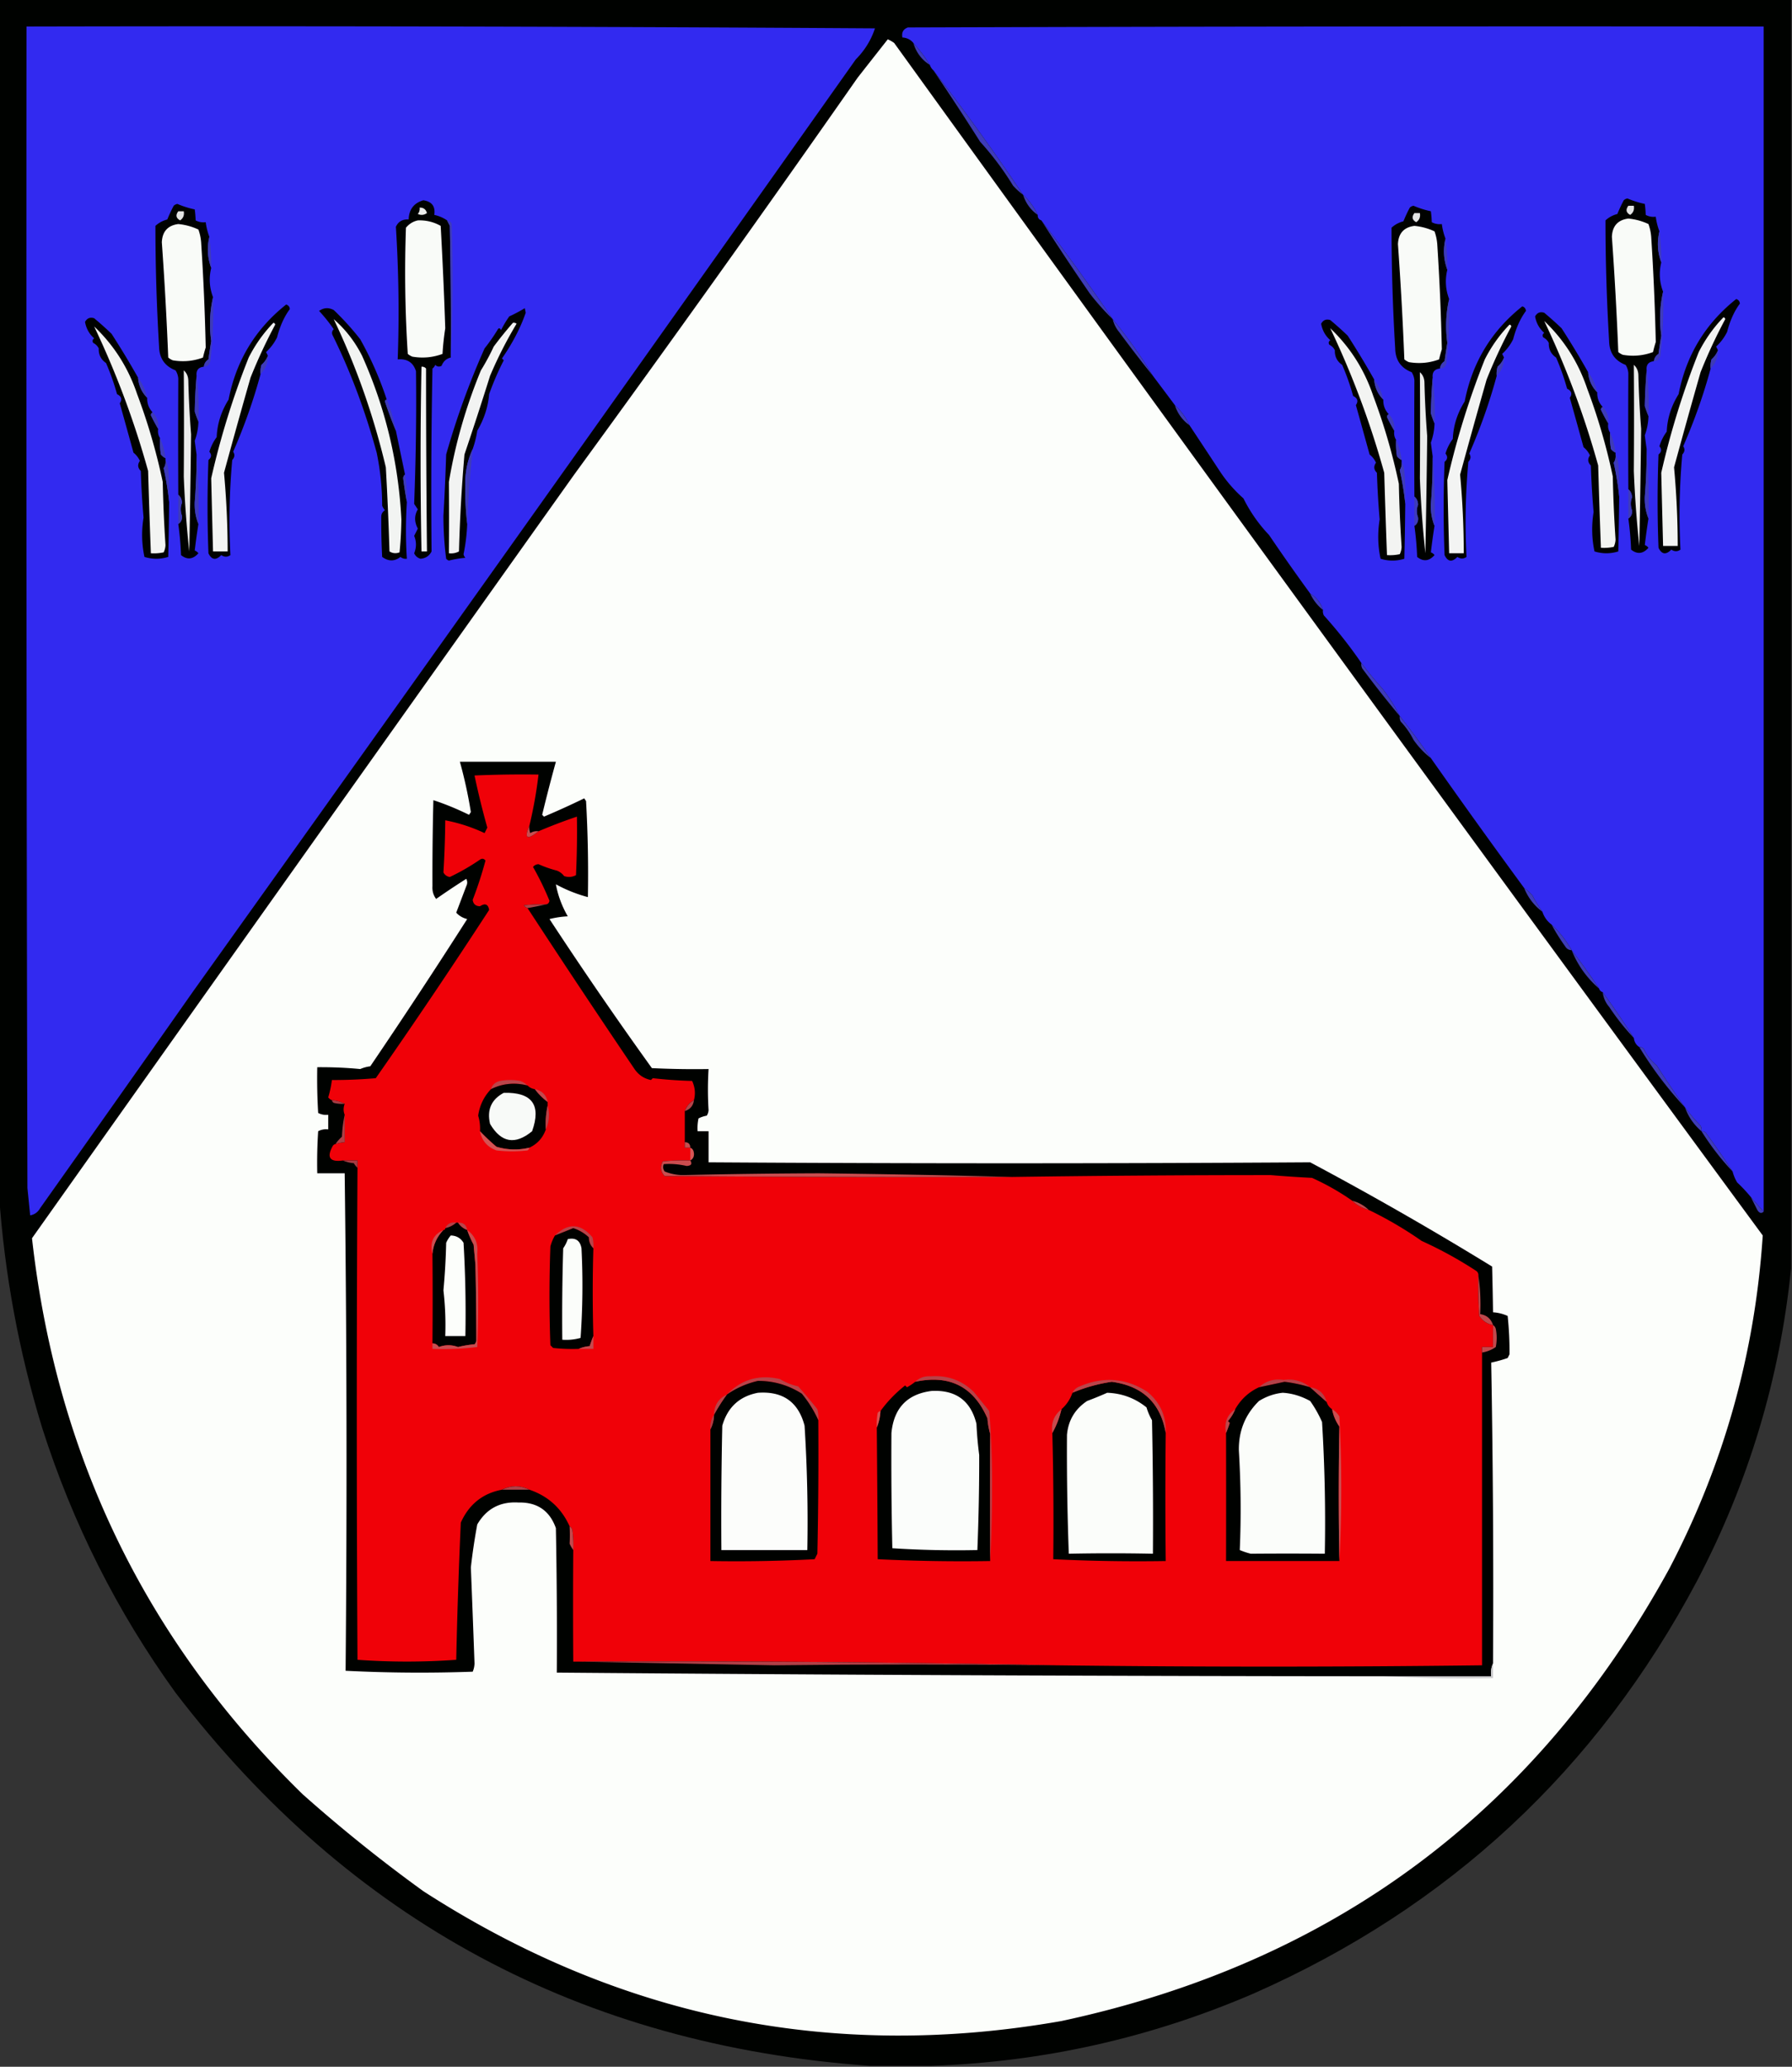 <svg xmlns="http://www.w3.org/2000/svg" width="980" height="1130" style="shape-rendering:geometricPrecision;text-rendering:geometricPrecision;image-rendering:optimizeQuality;fill-rule:evenodd;clip-rule:evenodd"><rect width="100%" height="100%" fill="#333333" stroke="none"/><path style="opacity:1" fill="#000200" d="M-.5-.5h980v694c-6.126 60.222-23.293 117.222-51.5 171-54.833 103.167-135.666 178.33-242.5 225.5-56.316 24.23-114.983 37.39-176 39.5h-34c-157.473-11.31-283.973-79.31-379.5-204-31.965-44.263-56.299-92.596-73-145-12.683-41.573-20.517-83.906-23.5-127V-.5z"/><path style="opacity:1" fill="#322af0" d="M14.5 14.5a54178.65 54178.65 0 0 1 464 1c-2.103 6.395-5.603 12.062-10.5 17a137097.293 137097.293 0 0 1-362 509c-27.55 39.223-55.55 78.89-84 119-1.257 2.246-3.09 3.579-5.5 4l-1.5-15c-.5-211.666-.667-423.333-.5-635zM964.5 662.5l-7-8a84.01 84.01 0 0 0-7.5-8 23.423 23.423 0 0 1-2.5-6 438.408 438.408 0 0 0-14.5-21c-.671-.752-1.504-1.086-2.5-1a4.934 4.934 0 0 0-.5-3 106.882 106.882 0 0 1-8.5-10 559.035 559.035 0 0 1-15.5-23c-3.061-2.467-5.395-5.467-7-9-.671-.752-1.504-1.086-2.5-1-1.75-1.159-2.75-2.826-3-5a500.81 500.81 0 0 0-17-25c-1-.333-1.667-1-2-2a363.731 363.731 0 0 0-15-21c-2.989-5.308-6.656-9.975-11-14-2.4-1.796-4.067-4.13-5-7a82.014 82.014 0 0 1-5.5-9 25.14 25.14 0 0 0-4.5-4 4183.233 4183.233 0 0 1-51-71 447.017 447.017 0 0 0-17-23 88.067 88.067 0 0 0-9.5-15 201.955 201.955 0 0 1-11.5-14 250.185 250.185 0 0 0-20.5-26 4.934 4.934 0 0 1-.5-3c-1.194-3.863-3.527-6.863-7-9a1123.82 1123.82 0 0 1-22.5-32c-5.626-5.892-10.293-12.558-14-20-5.052-4.48-9.385-9.48-13-15-5.521-8.39-11.021-16.724-16.5-25a34.253 34.253 0 0 0-8-11c-3.96-5.303-7.96-10.637-12-16a265.31 265.31 0 0 0-22-31 1219.02 1219.02 0 0 0-39-54c-1.406-.473-2.073-1.473-2-3a34.253 34.253 0 0 0-8-11 1258.856 1258.856 0 0 0-49-68c-.901-.79-1.568-1.79-2-3a79.072 79.072 0 0 0-9-12c-1.53-1.846-3.53-2.846-6-3-.535-2.738.465-4.572 3-5.5 156-.5 312-.667 468-.5v648z"/><path style="opacity:1" fill="#fcfefb" d="M485.5 21.5a18.489 18.489 0 0 1 3.5 2 89754.209 89754.209 0 0 0 475 652c-4.215 64.304-21.215 124.971-51 182-72.889 133.071-183.722 215.57-332.5 247.5-125.245 22.02-241.578-1.65-349-71a835.516 835.516 0 0 1-66-53c-85.34-83.357-134.674-184.69-148-304A300181.914 300181.914 0 0 1 314 259.5a13075.183 13075.183 0 0 0 155-217c5.509-7.03 11.009-14.03 16.5-21z"/><path style="opacity:1" fill="#3e3bb8" d="M499.5 23.5a79.072 79.072 0 0 1 9 12c-4.472-2.817-7.472-6.817-9-12zM510.5 38.5a1258.856 1258.856 0 0 1 49 68c-1.917-1.409-3.75-3.076-5.5-5a157.535 157.535 0 0 0-18-24 1584.525 1584.525 0 0 0-25.5-39zM559.5 106.5a34.253 34.253 0 0 1 8 11c-3.875-2.734-6.541-6.4-8-11z"/><path style="opacity:1" fill="#000200" d="M907.5 126.5c-1.383 5.744-1.05 11.41 1 17-1.32 5.437-.987 10.77 1 16-1.774 7.815-2.108 15.815-1 24a358.65 358.65 0 0 0-1.5 10c-1.481.971-2.315 2.304-2.5 4-2.984.287-4.317 1.954-4 5a293.227 293.227 0 0 0-1 19.5 61.16 61.16 0 0 0 2 5.5 32.613 32.613 0 0 1-2 10.5c.279 2.246.613 4.746 1 7.5a305.335 305.335 0 0 1-1 26c-.163 4.277.503 8.277 2 12a367.549 367.549 0 0 0-2 14.5 4.457 4.457 0 0 1 2 1.5c-2.97 3.362-6.137 3.695-9.5 1a165.187 165.187 0 0 0-1.5-17c1.526-.992 2.193-2.492 2-4.5-.869-2.438-.869-4.771 0-7-.025-1.876-.691-3.376-2-4.5a6400.429 6400.429 0 0 1 0-63.5 9.62 9.62 0 0 0-1.5-4.5c-5.885-2.303-8.885-6.637-9-13a1097.677 1097.677 0 0 1-2-66c1.826-1.679 3.992-2.846 6.5-3.5a75.95 75.95 0 0 1 3.5-7.5 3.943 3.943 0 0 1 2-1 50.389 50.389 0 0 0 9.5 3c.255 1.843.422 3.843.5 6 1.699.906 3.533 1.239 5.5 1a35.15 35.15 0 0 0 2 8zM244.5 120.5l1.5 3c.5 23.998.667 47.998.5 72-2.389.554-4.055 2.054-5 4.5-1.284.684-2.451.517-3.5-.5a4.457 4.457 0 0 1-1.5 2 3459.848 3459.848 0 0 0-.5 100c-1.191 2.415-3.191 3.748-6 4-1.622-.454-2.788-1.454-3.5-3 1.299-3.199 1.299-6.365 0-9.5l2-4c-1.965-3.698-1.965-7.198 0-10.5l-2-3c.953-24.903 1.286-49.069 1-72.5-1.47-4.794-4.803-6.961-10-6.5.867-23.935.534-48.101-1-72.5 1.342-2.892 3.675-4.225 7-4 .142-5.459 2.808-8.959 8-10.5 4.681.678 6.681 3.345 6 8a19.49 19.49 0 0 1 7 3zM114.5 129.5c-1.383 5.744-1.05 11.41 1 17-1.32 5.437-.987 10.77 1 16-1.774 7.815-2.108 15.815-1 24a358.65 358.65 0 0 0-1.5 10c-1.481.971-2.315 2.304-2.5 4-2.984.287-4.317 1.954-4 5a293.227 293.227 0 0 0-1 19.5 61.16 61.16 0 0 0 2 5.5 32.613 32.613 0 0 1-2 10.5c.279 2.246.613 4.746 1 7.5a305.335 305.335 0 0 1-1 26c-.163 4.277.503 8.277 2 12a367.549 367.549 0 0 0-2 14.5 4.457 4.457 0 0 1 2 1.5c-2.97 3.362-6.137 3.695-9.5 1a165.187 165.187 0 0 0-1.5-17c1.526-.992 2.193-2.492 2-4.5-.869-2.438-.869-4.771 0-7-.025-1.876-.691-3.376-2-4.5a6418.768 6418.768 0 0 1 0-63.5 9.622 9.622 0 0 0-1.5-4.5c-5.885-2.303-8.885-6.637-9-13a1097.43 1097.43 0 0 1-2-66c1.826-1.679 3.992-2.846 6.5-3.5a75.996 75.996 0 0 1 3.5-7.5 3.944 3.944 0 0 1 2-1 50.389 50.389 0 0 0 9.5 3c.255 1.843.422 3.843.5 6 1.699.906 3.533 1.239 5.5 1a35.15 35.15 0 0 0 2 8zM790.5 130.5c-1.383 5.744-1.05 11.41 1 17-1.32 5.437-.987 10.77 1 16-1.774 7.815-2.108 15.815-1 24a358.65 358.65 0 0 0-1.5 10c-1.481.971-2.315 2.304-2.5 4-2.984.287-4.317 1.954-4 5a293.227 293.227 0 0 0-1 19.5 61.16 61.16 0 0 0 2 5.5 32.613 32.613 0 0 1-2 10.5c.279 2.246.613 4.746 1 7.5a305.335 305.335 0 0 1-1 26c-.163 4.277.503 8.277 2 12a367.549 367.549 0 0 0-2 14.5 4.457 4.457 0 0 1 2 1.5c-2.97 3.362-6.137 3.695-9.5 1a165.187 165.187 0 0 0-1.5-17c1.526-.992 2.193-2.492 2-4.5-.869-2.438-.869-4.771 0-7-.025-1.876-.691-3.376-2-4.5a6400.429 6400.429 0 0 1 0-63.5 9.62 9.62 0 0 0-1.5-4.5c-5.885-2.303-8.885-6.637-9-13a1097.677 1097.677 0 0 1-2-66c1.826-1.679 3.992-2.846 6.5-3.5a75.95 75.95 0 0 1 3.5-7.5 3.943 3.943 0 0 1 2-1 50.389 50.389 0 0 0 9.5 3c.255 1.843.422 3.843.5 6 1.699.906 3.533 1.239 5.5 1a35.15 35.15 0 0 0 2 8z"/><path style="opacity:1" fill="#e3e4e4" d="M890.5 112.5h3c.384 2.165-.283 3.832-2 5-2.254-1.214-2.587-2.881-1-5z"/><path style="opacity:1" fill="#ebeceb" d="M229.5 113.5c2.09-.05 3.423.95 4 3-1.574 1.131-3.241 1.298-5 .5.837-1.011 1.17-2.178 1-3.5z"/><path style="opacity:1" fill="#e3e4e4" d="M97.5 115.5h3c.384 2.165-.283 3.832-2 5-2.254-1.214-2.588-2.881-1-5zM773.5 116.5h3c.384 2.165-.283 3.832-2 5-2.254-1.214-2.587-2.881-1-5z"/><path style="opacity:1" fill="#3e3bb8" d="M244.5 120.5c1.25.077 2.083.744 2.5 2 .83 24.503.663 48.837-.5 73 .167-24.002 0-48.002-.5-72l-1.5-3zM569.5 120.5a1219.02 1219.02 0 0 1 39 54 130.97 130.97 0 0 1-12.5-14 1334.791 1334.791 0 0 1-26.5-40z"/><path style="opacity:1" fill="#f9fbf8" d="M890.5 119.5a33.28 33.28 0 0 1 11 3 26.724 26.724 0 0 1 1.5 7 1337.332 1337.332 0 0 1 2.5 57.5 66.87 66.87 0 0 0-1.5 5.5c-5.313 1.974-10.813 2.474-16.5 1.5a9.454 9.454 0 0 1-2.5-1.5c-.826-20.88-1.993-41.88-3.5-63 .258-5.921 3.258-9.254 9-10zM228.5 120.5c4.473-.173 8.64.827 12.5 3a2472.862 2472.862 0 0 1 2.5 56c-.72 4.637-1.22 9.303-1.5 14-5.313 1.974-10.813 2.474-16.5 1.5a9.454 9.454 0 0 1-2.5-1.5 691.986 691.986 0 0 1-1-69c1.792-2.128 3.958-3.461 6.5-4zM97.5 122.5a33.28 33.28 0 0 1 11 3 26.724 26.724 0 0 1 1.5 7 1337.332 1337.332 0 0 1 2.5 57.5 66.87 66.87 0 0 0-1.5 5.5c-5.313 1.974-10.813 2.474-16.5 1.5a9.457 9.457 0 0 1-2.5-1.5c-.826-20.88-1.993-41.88-3.5-63 .258-5.921 3.258-9.254 9-10zM773.5 123.5a33.28 33.28 0 0 1 11 3 26.724 26.724 0 0 1 1.5 7 1337.332 1337.332 0 0 1 2.5 57.5 66.87 66.87 0 0 0-1.5 5.5c-5.313 1.974-10.813 2.474-16.5 1.5a9.454 9.454 0 0 1-2.5-1.5c-.826-20.88-1.993-41.88-3.5-63 .258-5.921 3.258-9.254 9-10z"/><path style="opacity:1" fill="#3e3bb8" d="M907.5 126.5a124.865 124.865 0 0 1 1 17c-2.05-5.59-2.383-11.256-1-17zM114.5 129.5a124.865 124.865 0 0 1 1 17c-2.05-5.59-2.383-11.256-1-17zM790.5 130.5a124.865 124.865 0 0 1 1 17c-2.05-5.59-2.383-11.256-1-17zM909.5 159.5a237.543 237.543 0 0 1-1.5 35c-.422 1.926-1.589 2.926-3.5 3 .185-1.696 1.019-3.029 2.5-4 .453-3.34.953-6.674 1.5-10-1.108-8.185-.774-16.185 1-24zM116.5 162.5a237.543 237.543 0 0 1-1.5 35c-.422 1.926-1.589 2.926-3.5 3 .185-1.696 1.019-3.029 2.5-4 .453-3.34.953-6.674 1.5-10-1.108-8.185-.774-16.185 1-24zM792.5 163.5a237.543 237.543 0 0 1-1.5 35c-.422 1.926-1.589 2.926-3.5 3 .185-1.696 1.019-3.029 2.5-4 .453-3.34.953-6.674 1.5-10-1.108-8.185-.774-16.185 1-24z"/><path style="opacity:1" fill="#000200" d="M939.5 191.5c-.708 1.878-1.874 3.545-3.5 5a12.93 12.93 0 0 0-.5 5c-3.853 14.281-8.853 28.448-15 42.5 1.035 1.507.868 3.007-.5 4.5a364.657 364.657 0 0 0-1 52c-1.604 1.149-3.27 1.149-5 0-2.916 2.997-5.249 2.663-7-1-.667-17-.667-34 0-51 1.682-1.365 1.849-2.865.5-4.5.892-2.95 2.225-5.617 4-8 .305-7.256 2.472-14.089 6.5-20.5 4.126-21.262 14.626-38.596 31.5-52 1.22.387 1.887 1.22 2 2.5-3.056 4.114-5.39 9.281-7 15.5a27.361 27.361 0 0 1-6 8c.363.683.696 1.35 1 2zM146.5 194.5c-.708 1.878-1.874 3.545-3.5 5a12.93 12.93 0 0 0-.5 5c-3.853 14.281-8.853 28.448-15 42.5 1.035 1.507.868 3.007-.5 4.5a364.657 364.657 0 0 0-1 52c-1.604 1.149-3.27 1.149-5 0-2.916 2.997-5.249 2.663-7-1-.667-17-.667-34 0-51 1.682-1.365 1.849-2.865.5-4.5.892-2.95 2.225-5.617 4-8 .305-7.256 2.472-14.089 6.5-20.5 4.126-21.262 14.626-38.596 31.5-52 1.22.387 1.887 1.22 2 2.5-3.056 4.114-5.39 9.281-7 15.5a27.361 27.361 0 0 1-6 8c.363.683.696 1.35 1 2zM822.5 195.5c-.708 1.878-1.874 3.545-3.5 5a12.93 12.93 0 0 0-.5 5c-3.853 14.281-8.853 28.448-15 42.5 1.035 1.507.868 3.007-.5 4.5a364.657 364.657 0 0 0-1 52c-1.604 1.149-3.27 1.149-5 0-2.916 2.997-5.249 2.663-7-1-.667-17-.667-34 0-51 1.682-1.365 1.849-2.865.5-4.5.892-2.95 2.225-5.617 4-8 .305-7.256 2.472-14.089 6.5-20.5 4.126-21.262 14.626-38.596 31.5-52 1.22.387 1.887 1.22 2 2.5-3.056 4.114-5.39 9.281-7 15.5a27.361 27.361 0 0 1-6 8c.363.683.696 1.35 1 2zM211.5 218.5c-.543.06-.876.393-1 1a226.427 226.427 0 0 0 6 16c1.67 8.003 3.336 16.003 5 24-.624.417-.957 1.084-1 2a208.432 208.432 0 0 0 2 13c-.657 10.587-.657 20.92 0 31-1.322.17-2.489-.163-3.5-1-3.222 2.505-6.556 2.505-10 0a394.816 394.816 0 0 1-.5-22c.029-1.529.696-2.696 2-3.5a9.454 9.454 0 0 1-1.5-2.5 144.398 144.398 0 0 0-3-29c-6.3-23.016-14.3-44.35-24-64-.684-1.284-.517-2.451.5-3.5a86.186 86.186 0 0 0-8-10c2.514-1.804 5.181-1.97 8-.5a147.894 147.894 0 0 1 14.5 16 186.206 186.206 0 0 1 14.5 33zM258.5 245.5c-2.302 4.954-3.635 10.287-4 16-.267 8.603.066 16.936 1 25a101.344 101.344 0 0 1-2 16.5 3.943 3.943 0 0 0 1 2 55.582 55.582 0 0 0-9 1.5 3.647 3.647 0 0 1-1.5-1c-.994-7.585-1.494-15.419-1.5-23.5a1329.594 1329.594 0 0 0 1.5-33.5 430.258 430.258 0 0 1 21-58 100.231 100.231 0 0 0 7-10c.667-1.333 1.333-1.333 2 0a61.876 61.876 0 0 1 4.5-7.5 82.639 82.639 0 0 0 8.5-4.5l.5 2.5c-2.914 8.377-7.247 16.71-13 25l1 1a149.532 149.532 0 0 0-8 18.5c-.593 6.992-2.76 13.659-6.5 20a54.934 54.934 0 0 1-2.5 10zM868.5 203.5c.353 4.326 2.02 7.993 5 11-.106 3.115.894 5.781 3 8-.597.235-.93.735-1 1.5a94.264 94.264 0 0 0 4 7.5c-.284 1.915.049 3.581 1 5a40.914 40.914 0 0 0 .5 9c.708.881 1.542 1.547 2.5 2v1c.214 1.644-.12 3.144-1 4.5a159.368 159.368 0 0 1 3 18.5 2030.609 2030.609 0 0 1-.5 30c-4.333 1.333-8.667 1.333-13 0-1.504-6.983-1.67-14.15-.5-21.5a477.884 477.884 0 0 1-1.5-25.5c-1.718-1.702-1.885-3.535-.5-5.5a12.14 12.14 0 0 0-3.5-4.5c-2.46-8.946-4.96-17.946-7.5-27 1.449-2.108.949-3.775-1.5-5a127.982 127.982 0 0 0-6-17c-2.788-1.912-4.121-4.579-4-8a6.547 6.547 0 0 0-3-3c-.617-.949-.451-1.782.5-2.5-2.695-2.386-4.361-5.386-5-9 1.138-2.045 2.805-2.712 5-2a183.72 183.72 0 0 1 9.5 8.5 460.147 460.147 0 0 1 14.5 24zM75.5 206.5c.353 4.326 2.02 7.993 5 11-.106 3.115.894 5.781 3 8-.597.235-.93.735-1 1.5a94.101 94.101 0 0 0 4 7.5c-.284 1.915.049 3.581 1 5a40.939 40.939 0 0 0 .5 9c.708.881 1.542 1.547 2.5 2v1c.213 1.644-.12 3.144-1 4.5a159.24 159.24 0 0 1 3 18.5c-.094 10.084-.26 20.084-.5 30-4.333 1.333-8.667 1.333-13 0-1.504-6.983-1.67-14.15-.5-21.5a478.933 478.933 0 0 1-1.5-25.5c-1.718-1.702-1.885-3.535-.5-5.5a12.139 12.139 0 0 0-3.5-4.5c-2.46-8.946-4.96-17.946-7.5-27 1.45-2.108.95-3.775-1.5-5a128.096 128.096 0 0 0-6-17c-2.788-1.912-4.121-4.579-4-8a6.544 6.544 0 0 0-3-3c-.617-.949-.45-1.782.5-2.5-2.695-2.386-4.361-5.386-5-9 1.138-2.045 2.805-2.712 5-2a183.762 183.762 0 0 1 9.5 8.5 460.424 460.424 0 0 1 14.5 24z"/><path style="opacity:1" fill="#3e3bb8" d="M608.5 174.5a265.31 265.31 0 0 1 22 31 692.405 692.405 0 0 1-18.5-24 17.341 17.341 0 0 1-3.5-7z"/><path style="opacity:1" fill="#000200" d="M751.5 207.5c.353 4.326 2.02 7.993 5 11-.106 3.115.894 5.781 3 8-.597.235-.93.735-1 1.5a94.264 94.264 0 0 0 4 7.5c-.284 1.915.049 3.581 1 5a40.914 40.914 0 0 0 .5 9c.708.881 1.542 1.547 2.5 2v1c.214 1.644-.12 3.144-1 4.5a159.368 159.368 0 0 1 3 18.5 2030.609 2030.609 0 0 1-.5 30c-4.333 1.333-8.667 1.333-13 0-1.504-6.983-1.67-14.15-.5-21.5a477.884 477.884 0 0 1-1.5-25.5c-1.718-1.702-1.885-3.535-.5-5.5a12.14 12.14 0 0 0-3.5-4.5c-2.46-8.946-4.96-17.946-7.5-27 1.449-2.108.949-3.775-1.5-5a127.982 127.982 0 0 0-6-17c-2.788-1.912-4.121-4.579-4-8a6.547 6.547 0 0 0-3-3c-.617-.949-.451-1.782.5-2.5-2.695-2.386-4.361-5.386-5-9 1.138-2.045 2.805-2.712 5-2a183.72 183.72 0 0 1 9.5 8.5 460.147 460.147 0 0 1 14.5 24z"/><path style="opacity:1" fill="#f2f4f2" d="M182.5 174.5c6.45 5.623 11.617 12.29 15.5 20 12.765 28.494 19.932 58.327 21.5 89.5-.085 6.292-.418 12.292-1 18-1.941.743-3.774.576-5.5-.5a1787.45 1787.45 0 0 0-2-46c-6.64-28.091-16.14-55.091-28.5-81z"/><path style="opacity:1" fill="#f3f4f3" d="M942.5 173.5c.543.06.876.393 1 1a286.916 286.916 0 0 0-13.5 29 4553.374 4553.374 0 0 0-14.5 52 473.32 473.32 0 0 1 2 43h-8c-.344-13.404-.678-26.737-1-40a444.592 444.592 0 0 1 20.5-66c3.587-7.07 8.087-13.403 13.5-19z"/><path style="opacity:1" fill="#f3f4f2" d="M844.5 175.5c10.818 10.272 18.652 22.605 23.5 37a329.782 329.782 0 0 1 14 48 768.97 768.97 0 0 0 1.5 34.5 9.839 9.839 0 0 1-1 4c-2.31.497-4.643.663-7 .5a5438.028 5438.028 0 0 1-1.5-45 486.317 486.317 0 0 0-29.5-79z"/><path style="opacity:1" fill="#f3f4f3" d="M149.5 176.5c.543.06.876.393 1 1a286.916 286.916 0 0 0-13.5 29 4553.374 4553.374 0 0 0-14.5 52 473.32 473.32 0 0 1 2 43h-8c-.344-13.404-.678-26.737-1-40a444.592 444.592 0 0 1 20.5-66c3.587-7.07 8.087-13.403 13.5-19zM825.5 177.5c.543.06.876.393 1 1a286.916 286.916 0 0 0-13.5 29 4553.374 4553.374 0 0 0-14.5 52 473.32 473.32 0 0 1 2 43h-8c-.344-13.404-.678-26.737-1-40a444.592 444.592 0 0 1 20.5-66c3.587-7.07 8.087-13.403 13.5-19z"/><path style="opacity:1" fill="#f3f4f2" d="M51.5 178.5c10.818 10.272 18.652 22.605 23.5 37a329.782 329.782 0 0 1 14 48 770.161 770.161 0 0 0 1.5 34.5 9.84 9.84 0 0 1-1 4c-2.31.497-4.643.663-7 .5a5411.912 5411.912 0 0 1-1.5-45 486.326 486.326 0 0 0-29.5-79z"/><path style="opacity:1" fill="#f2f3f2" d="M280.5 176.5a2.428 2.428 0 0 1 2 .5 229.03 229.03 0 0 0-14.5 28.5 2087.56 2087.56 0 0 1-14 43 896.69 896.69 0 0 0-3 53c-1.699.906-3.533 1.239-5.5 1 .107-13.15.107-26.15 0-39 3.443-20.734 9.276-41.067 17.5-61a121.345 121.345 0 0 0 7-13 213.28 213.28 0 0 1 10.5-13z"/><path style="opacity:1" fill="#f3f4f2" d="M727.5 179.5c10.818 10.272 18.652 22.605 23.5 37a329.782 329.782 0 0 1 14 48 768.97 768.97 0 0 0 1.5 34.5 9.839 9.839 0 0 1-1 4c-2.31.497-4.643.663-7 .5a5438.028 5438.028 0 0 1-1.5-45 486.317 486.317 0 0 0-29.5-79z"/><path style="opacity:1" fill="#3e3bb8" d="M939.5 191.5c.014 3.975-1.319 7.308-4 10a12.93 12.93 0 0 1 .5-5c1.626-1.455 2.792-3.122 3.5-5zM146.5 194.5c.014 3.975-1.319 7.308-4 10a12.93 12.93 0 0 1 .5-5c1.626-1.455 2.792-3.122 3.5-5zM822.5 195.5c.014 3.975-1.319 7.308-4 10a12.93 12.93 0 0 1 .5-5c1.626-1.455 2.792-3.122 3.5-5z"/><path style="opacity:1" fill="#ebeceb" d="M893.5 199.5c1.664 1.449 2.498 3.449 2.5 6 .244 9.686.744 19.353 1.5 29a7773.18 7773.18 0 0 1-1 64 605.86 605.86 0 0 1-3-41c.15-19.554.15-38.887 0-58z"/><path style="opacity:1" fill="#f3f4f3" d="M230.5 200.5c.996-.086 1.829.248 2.5 1-.008 33.472.158 66.805.5 100h-3a2591.962 2591.962 0 0 1 0-101z"/><path style="opacity:1" fill="#3e3bb8" d="M900.5 202.5c.993 8.15 1.326 16.483 1 25a61.16 61.16 0 0 1-2-5.5c.114-6.452.447-12.952 1-19.5z"/><path style="opacity:1" fill="#ebeceb" d="M100.5 202.5c1.664 1.449 2.498 3.449 2.5 6 .244 9.686.744 19.353 1.5 29a7773.18 7773.18 0 0 1-1 64 605.86 605.86 0 0 1-3-41c.15-19.554.15-38.887 0-58z"/><path style="opacity:1" fill="#3e3bb8" d="M868.5 203.5c2.457 3.251 4.124 6.918 5 11-2.98-3.007-4.647-6.674-5-11z"/><path style="opacity:1" fill="#ebeceb" d="M776.5 203.5c1.664 1.449 2.498 3.449 2.5 6 .244 9.686.744 19.353 1.5 29a7773.18 7773.18 0 0 1-1 64 605.86 605.86 0 0 1-3-41c.15-19.554.15-38.887 0-58z"/><path style="opacity:1" fill="#3e3bb8" d="M107.5 205.5c.993 8.15 1.326 16.483 1 25a61.16 61.16 0 0 1-2-5.5c.114-6.452.447-12.952 1-19.5zM75.5 206.5c2.457 3.251 4.124 6.918 5 11-2.98-3.007-4.647-6.674-5-11zM783.5 206.5c.993 8.15 1.326 16.483 1 25a61.16 61.16 0 0 1-2-5.5c.114-6.452.447-12.952 1-19.5zM751.5 207.5c2.457 3.251 4.124 6.918 5 11-2.98-3.007-4.647-6.674-5-11zM211.5 218.5c2.239 5.394 3.906 11.061 5 17a226.427 226.427 0 0 1-6-16c.124-.607.457-.94 1-1zM642.5 221.5a34.253 34.253 0 0 1 8 11c-3.887-2.772-6.554-6.439-8-11zM876.5 222.5c2.362 2.419 3.362 5.419 3 9a94.264 94.264 0 0 1-4-7.5c.07-.765.403-1.265 1-1.5zM83.5 225.5c2.362 2.419 3.362 5.419 3 9a94.101 94.101 0 0 1-4-7.5c.07-.765.403-1.265 1-1.5zM759.5 226.5c2.362 2.419 3.362 5.419 3 9a94.264 94.264 0 0 1-4-7.5c.07-.765.403-1.265 1-1.5zM880.5 236.5c1.524 3.416 2.524 7.083 3 11-.958-.453-1.792-1.119-2.5-2a40.914 40.914 0 0 1-.5-9zM87.5 239.5c1.524 3.416 2.524 7.083 3 11-.958-.453-1.792-1.119-2.5-2a40.939 40.939 0 0 1-.5-9zM763.5 240.5c1.524 3.416 2.524 7.083 3 11-.958-.453-1.792-1.119-2.5-2a40.914 40.914 0 0 1-.5-9zM258.5 245.5a639.726 639.726 0 0 0-3 41c-.934-8.064-1.267-16.397-1-25 .365-5.713 1.698-11.046 4-16zM900.5 245.5a361.608 361.608 0 0 1 1 38c-1.497-3.723-2.163-7.723-2-12a305.335 305.335 0 0 0 1-26zM107.5 248.5a361.608 361.608 0 0 1 1 38c-1.497-3.723-2.163-7.723-2-12a305.335 305.335 0 0 0 1-26zM883.5 248.5c.802 1.452 1.302 3.118 1.5 5 .499 5.991.666 11.991.5 18a159.368 159.368 0 0 0-3-18.5c.88-1.356 1.214-2.856 1-4.5zM783.5 249.5a361.608 361.608 0 0 1 1 38c-1.497-3.723-2.163-7.723-2-12a305.335 305.335 0 0 0 1-26zM90.5 251.5c.802 1.452 1.302 3.118 1.5 5 .5 5.991.666 11.991.5 18a159.24 159.24 0 0 0-3-18.5c.88-1.356 1.213-2.856 1-4.5zM766.5 252.5c.802 1.452 1.302 3.118 1.5 5 .499 5.991.666 11.991.5 18a159.368 159.368 0 0 0-3-18.5c.88-1.356 1.214-2.856 1-4.5zM221.5 259.5a75.818 75.818 0 0 1 1 15 208.432 208.432 0 0 1-2-13c.043-.916.376-1.583 1-2zM890.5 267.5c1.309 1.124 1.975 2.624 2 4.5-.869 2.229-.869 4.562 0 7 .193 2.008-.474 3.508-2 4.5v-16zM97.5 270.5c1.309 1.124 1.975 2.624 2 4.5-.869 2.229-.869 4.562 0 7 .193 2.008-.474 3.508-2 4.5v-16zM773.5 271.5c1.309 1.124 1.975 2.624 2 4.5-.869 2.229-.869 4.562 0 7 .193 2.008-.474 3.508-2 4.5v-16zM716.5 324.5c3.473 2.137 5.806 5.137 7 9a24.187 24.187 0 0 1-7-9zM744.5 362.5a201.955 201.955 0 0 0 11.5 14 88.067 88.067 0 0 1 9.5 15 554.882 554.882 0 0 1-20.5-26 4.934 4.934 0 0 1-.5-3zM765.5 391.5a447.017 447.017 0 0 1 17 23 45.169 45.169 0 0 1-9.5-10 42.042 42.042 0 0 0-7-10 4.934 4.934 0 0 1-.5-3z"/><path style="opacity:1" fill="#000200" d="M816.5 909.5c-.968 2.107-1.302 4.441-1 7h-59c-150.16-.086-300.827-.753-452-2 .167-26.335 0-52.669-.5-79-3.41-9.563-10.243-14.23-20.5-14-9.994-.587-17.494 3.413-22.5 12a332.97 332.97 0 0 0-3.5 23.5c.702 17.482 1.369 34.982 2 52.5-.051 1.6-.384 3.1-1 4.5-23.239.827-46.406.66-69.5-.5.814-90.999.647-181.666-.5-272h-15c-.166-7.674 0-15.341.5-23 1.699-.906 3.533-1.239 5.5-1v-8c-1.967.239-3.801-.094-5.5-1-.5-8.327-.666-16.66-.5-25 8.083-.06 15.916.273 23.5 1a20.431 20.431 0 0 1 5.5-1.5 3422.02 3422.02 0 0 0 53-80.5c-2.4-.585-4.4-1.752-6-3.5l5.5-14.5c.667-1.333.667-2.667 0-4a434.457 434.457 0 0 0-16.5 11c-1.513-2.035-2.179-4.369-2-7-.06-15.522.106-31.189.5-47 6.374 2.075 12.874 4.742 19.5 8l1-1.5a251.02 251.02 0 0 0-6-27.5c17.709-.028 35.209-.028 52.5 0a914.858 914.858 0 0 0-7.5 29l1 1a461.56 461.56 0 0 0 22-10l1 1.5a710.454 710.454 0 0 1 1 52.5 79.155 79.155 0 0 1-17.5-7c1.126 6.11 3.293 11.944 6.5 17.5a52.141 52.141 0 0 0-10 1.5 2275.865 2275.865 0 0 0 56 81.5c10.328.5 20.661.666 31 .5a182.01 182.01 0 0 0 0 22.5 6.293 6.293 0 0 1-1 3 15.256 15.256 0 0 0-4.5 1.5 24.935 24.935 0 0 0-.5 7h6v17c109.807.704 219.473.704 329 0 33.833 18.036 67 37.036 99.5 57 .221 8.481.388 16.814.5 25 2.83.194 5.496.861 8 2 .742 7.161 1.076 14.161 1 21l-1 2a73.735 73.735 0 0 1-9 2.5 6961.7 6961.7 0 0 1 1 164.5z"/><path style="opacity:1" fill="#f00108" d="M289.5 451.5c-2.979 6.993-1.312 7.993 5 3a288.016 288.016 0 0 1 21-8c.167 10.672 0 21.339-.5 32-2.064 1.091-4.231 1.258-6.5.5a8.905 8.905 0 0 0-4-3 62.438 62.438 0 0 1-10-3.5c-1.237.056-2.237.556-3 1.5a157.887 157.887 0 0 1 9 18.5c-.247 1.213-.914 1.88-2 2a72.367 72.367 0 0 0-12 .5c.544.717 1.211 1.217 2 1.5a6241.76 6241.76 0 0 0 58.5 88c2.234 3.249 5.234 5.249 9 6l1-1a242.191 242.191 0 0 0 21.5 1.5c1.598 3.453 1.931 6.953 1 10.5-2.383 1.385-4.05 3.385-5 6v20h3v7a112.97 112.97 0 0 0-15 .5c-1.577 2.957-1.244 5.624 1 8 63.332.5 126.666.667 190 .5a9834.64 9834.64 0 0 1 141.5-1 722.717 722.717 0 0 0 22.5 1.5c7.835 3.531 15.168 7.698 22 12.5 2.508 2.424 5.508 4.09 9 5a209.97 209.97 0 0 1 29 17 218.96 218.96 0 0 1 30 16.5c.752.671 1.086 1.504 1 2.5-.166 7.341 0 14.674.5 22 1.857 2.7 4.357 4.366 7.5 5v12h-6v174c-77.689.956-155.355.956-233 0a10286.83 10286.83 0 0 0-261-2h-3a4190.288 4190.288 0 0 1 0-61 60.931 60.931 0 0 0-.5-11c-.278-.916-.778-1.582-1.5-2-4.443-9.881-11.776-16.548-22-20-4.971-2.484-9.971-2.484-15 0-10.507 1.985-18.007 7.985-22.5 18a3276.289 3276.289 0 0 0-2.5 75 376.355 376.355 0 0 1-54 0c-.505-89.705-.505-179.371 0-269v-4h-8c-7.182.986-9.016-1.681-5.5-8 .383-.556.883-.889 1.5-1a20.69 20.69 0 0 1 5-1v-15c-.775-1.888-.775-3.888 0-6-2.099-1.112-4.433-1.779-7-2-.789-.283-1.456-.783-2-1.5a56.895 56.895 0 0 0 2-9.5c7.875.037 15.875-.296 24-1a3347.946 3347.946 0 0 0 62-92c-.561-3.165-2.228-3.831-5-2-2.355-.052-3.688-1.219-4-3.5a210.408 210.408 0 0 0 7-21.5c-.865-1.083-1.865-1.249-3-.5a120.73 120.73 0 0 1-16.5 9.5c-1.607-.269-2.774-1.103-3.5-2.5a561.33 561.33 0 0 0 1-28.5 90.142 90.142 0 0 1 21.5 7l1.5-3a441.651 441.651 0 0 1-7-28.5c11.662-.5 23.329-.667 35-.5a237.95 237.95 0 0 1-5 28z"/><path style="opacity:1" fill="#ca4d50" d="M289.5 451.5a8.43 8.43 0 0 0 .5 4c1.356-.88 2.856-1.214 4.5-1-6.312 4.993-7.979 3.993-5-3z"/><path style="opacity:1" fill="#3e3bb8" d="M833.5 485.5a25.14 25.14 0 0 1 4.5 4 82.014 82.014 0 0 0 5.5 9c-4.521-3.354-7.854-7.687-10-13z"/><path style="opacity:1" fill="#b14047" d="M298.5 494.5a192.974 192.974 0 0 1-10 2c-.789-.283-1.456-.783-2-1.5a72.367 72.367 0 0 1 12-.5z"/><path style="opacity:1" fill="#3e3bb8" d="M848.5 505.5c4.344 4.025 8.011 8.692 11 14-1.517-.011-2.684-.677-3.5-2a113.044 113.044 0 0 1-7.5-12zM859.5 519.5a363.731 363.731 0 0 1 15 21c-6.73-5.806-11.73-12.806-15-21zM876.5 542.5a500.81 500.81 0 0 1 17 25 124.631 124.631 0 0 1-13.5-17c-1.993-2.318-3.159-4.984-3.5-8zM896.5 572.5c.996-.086 1.829.248 2.5 1 1.605 3.533 3.939 6.533 7 9a559.035 559.035 0 0 0 15.5 23 201.492 201.492 0 0 1-25-33z"/><path style="opacity:1" fill="#ba444a" d="M288.5 593.5c-7.009-1.788-13.676-1.121-20 2 .719-2.388 2.385-3.888 5-4.5a30.485 30.485 0 0 1 11 0c1.566.608 2.9 1.442 4 2.5z"/><path style="opacity:1" fill="#000200" d="M288.5 593.5c1.105 1.1 2.438 1.767 4 2 2.048 2.715 4.382 5.048 7 7v2a46.809 46.809 0 0 0-1 13c-1.635 4.631-4.635 7.965-9 10-6.036 1.446-12.036 1.28-18-.5a109.7 109.7 0 0 1-9-8.5 23.745 23.745 0 0 0-1-8.5c.812-5.64 3.146-10.473 7-14.5 6.324-3.121 12.991-3.788 20-2z"/><path style="opacity:1" fill="#f8faf8" d="M275.5 597.5c15.444-.404 20.611 6.596 15.5 21-9.268 7.634-16.934 6.301-23-4-1.798-7.725.702-13.392 7.5-17z"/><path style="opacity:1" fill="#c1484d" d="M292.5 595.5c3.885.763 6.219 3.096 7 7-2.618-1.952-4.952-4.285-7-7z"/><path style="opacity:1" fill="#a63b43" d="M181.5 601.5c2.567.221 4.901.888 7 2a18.453 18.453 0 0 1-6-.5c-.556-.383-.889-.883-1-1.5z"/><path style="opacity:1" fill="#b44248" d="M379.5 601.5c-.337 3.026-2.004 5.026-5 6 .95-2.615 2.617-4.615 5-6z"/><path style="opacity:1" fill="#b54248" d="M299.5 604.5c1.242 4.412.909 8.746-1 13a46.809 46.809 0 0 1 1-13z"/><path style="opacity:1" fill="#3e3bb8" d="M921.5 605.5a106.882 106.882 0 0 0 8.5 10c.483.948.649 1.948.5 3-4.162-3.501-7.162-7.835-9-13z"/><path style="opacity:1" fill="#af3f46" d="M188.5 609.5v15a20.69 20.69 0 0 0-5 1 19.552 19.552 0 0 1 3.5-4c.176-4.188.676-8.188 1.5-12z"/><path style="opacity:1" fill="#d45253" d="M262.5 618.5a109.7 109.7 0 0 0 9 8.5c5.964 1.78 11.964 1.946 18 .5-.111.617-.444 1.117-1 1.5a72.464 72.464 0 0 1-17 0c-5.017-1.845-8.017-5.345-9-10.5z"/><path style="opacity:1" fill="#3e3bb8" d="M930.5 618.5c.996-.086 1.829.248 2.5 1a438.408 438.408 0 0 1 14.5 21c-6.315-6.671-11.982-14.004-17-22z"/><path style="opacity:1" fill="#c84c4f" d="M374.5 624.5c2 0 3 1 3 3h-3v-3z"/><path style="opacity:1" fill="#d85554" d="M377.5 627.5c1.193.47 1.86 1.47 2 3 .16 1.855-.507 3.188-2 4v-7z"/><path style="opacity:1" fill="#a63b43" d="M187.5 634.5h8v4c-.767-.672-1.434-1.505-2-2.5-2.208-.191-4.208-.691-6-1.5z"/><path style="opacity:1" fill="#c94d4f" d="M377.5 634.5c1.195 1.85.529 2.85-2 3-4.329-.979-8.496-1.313-12.5-1-.595 1.399-.428 2.732.5 4a26.767 26.767 0 0 0 10 2c24.96-.583 49.794-.917 74.5-1 35.335.421 70.502 1.088 105.5 2-63.334.167-126.668 0-190-.5-2.244-2.376-2.577-5.043-1-8a112.97 112.97 0 0 1 15-.5z"/><path style="opacity:1" fill="#3e3bb8" d="m957.5 654.5 7 8c-1.293 1.145-2.459.811-3.5-1l-3.5-7z"/><path style="opacity:1" fill="#be464b" d="M739.5 656.5c3.492.91 6.492 2.576 9 5-3.492-.91-6.492-2.576-9-5z"/><path style="opacity:1" fill="#b14047" d="M249.5 668.5c-1.681 1.508-3.681 2.508-6 3 1.187-2.475 3.187-3.475 6-3z"/><path style="opacity:1" fill="#000200" d="M249.5 668.5h1c1.26 1.867 2.927 3.2 5 4a50.656 50.656 0 0 0 3.5 8l1 11c.323 13.755.49 27.588.5 41.5a3.943 3.943 0 0 1-1 2 55.582 55.582 0 0 0-9 1.5c-3.532-1.303-7.032-1.303-10.5 0-.816-1.323-1.983-1.989-3.5-2 .144-16.615.144-32.948 0-49 .448-4.994 2.448-9.327 6-13 .667 0 1-.333 1-1 2.319-.492 4.319-1.492 6-3z"/><path style="opacity:1" fill="#b8444a" d="M250.5 668.5c2.844-.157 4.511 1.176 5 4-2.073-.8-3.74-2.133-5-4z"/><path style="opacity:1" fill="#b64349" d="M324.5 682.5c-1.63-1.526-2.463-3.526-2.5-6a22.458 22.458 0 0 0-8.5-5 1639.42 1639.42 0 0 1-10 4c7.213-6.992 14.047-6.659 20.5 1 .495 1.973.662 3.973.5 6z"/><path style="opacity:1" fill="#000200" d="M324.5 682.5a820.686 820.686 0 0 0 0 48 61.16 61.16 0 0 0-2 5.5c-2.208.191-4.208.691-6 1.5a98.432 98.432 0 0 1-14-.5l-1.5-1.5c-.667-18-.667-36 0-54a24.004 24.004 0 0 1 2.5-6 1639.42 1639.42 0 0 0 10-4 22.458 22.458 0 0 1 8.5 5c.037 2.474.87 4.474 2.5 6z"/><path style="opacity:1" fill="#cb4d50" d="M242.5 672.5c-3.552 3.673-5.552 8.006-6 13-1.548-6.218.452-10.551 6-13z"/><path style="opacity:1" fill="#fcfefb" d="M246.5 675.5c3.067.07 5.4 1.404 7 4a651.277 651.277 0 0 1 1 51h-11c.303-8.389-.03-16.722-1-25a368.018 368.018 0 0 0 1.5-26 16.58 16.58 0 0 1 2.5-4z"/><path style="opacity:1" fill="#fbfdfa" d="M310.5 677.5c4.23-.937 6.73.729 7.5 5a400.761 400.761 0 0 1-.5 49 28.819 28.819 0 0 1-10 1c-.167-16.67 0-33.337.5-50a19.177 19.177 0 0 0 2.5-5z"/><path style="opacity:1" fill="#c84c4f" d="M255.5 672.5c4.299 3.151 6.133 7.484 5.5 13 .667 17 .667 34 0 51a153.949 153.949 0 0 1-24.5 1v-3c1.517.011 2.684.677 3.5 2 3.468-1.303 6.968-1.303 10.5 0a55.582 55.582 0 0 1 9-1.5 3.943 3.943 0 0 0 1-2c-.01-13.912-.177-27.745-.5-41.5l-1-11a50.656 50.656 0 0 1-3.5-8z"/><path style="opacity:1" fill="#be474c" d="M808.5 697.5c.991 6.813 1.325 13.813 1 21 3.555.554 5.888 2.554 7 6-3.143-.634-5.643-2.3-7.5-5a242.43 242.43 0 0 1-.5-22z"/><path style="opacity:1" fill="#c1484c" d="M816.5 724.5c.722.418 1.222 1.084 1.5 2a25.238 25.238 0 0 1 0 10 18.164 18.164 0 0 1-7.5 3v-3h6v-12z"/><path style="opacity:1" fill="#c54a4e" d="M324.5 730.5v7h-8c1.792-.809 3.792-1.309 6-1.5a61.16 61.16 0 0 1 2-5.5z"/><path style="opacity:1" fill="#b64349" d="M447.5 776.5c-2.313-5.171-5.313-10.004-9-14.5-7.353-4.683-15.353-7.017-24-7-6.21 1.442-11.876 3.942-17 7.5 7.917-8.295 17.584-11.128 29-8.5a32.473 32.473 0 0 0 10 4 294.96 294.96 0 0 1 10.5 12.5c.495 1.973.662 3.973.5 6z"/><path style="opacity:1" fill="#000200" d="M447.5 776.5c.167 24.336 0 48.669-.5 73l-1.5 3a812.822 812.822 0 0 1-57 1v-72c1.268-2.405 1.935-5.072 2-8a96.904 96.904 0 0 1 7-11c5.124-3.558 10.79-6.058 17-7.5 8.647-.017 16.647 2.317 24 7 3.687 4.496 6.687 9.329 9 14.5zM541.5 853.5a953.952 953.952 0 0 1-61.5-1c-.127-24.369-.293-48.369-.5-72 1.157-2.773 1.824-5.773 2-9 3.811-5.252 8.311-9.919 13.5-14l1 1a30.786 30.786 0 0 0 4.5-3c18.748-4.043 31.915 2.623 39.5 20a42.36 42.36 0 0 0 1.5 8.5c-.07 22.766-.07 45.933 0 69.5z"/><path style="opacity:1" fill="#b24148" d="M716.5 758.5a81.103 81.103 0 0 0-14-3c-4.674 1.006-9.34 2.006-14 3 3.713-3.456 8.213-4.789 13.5-4 5.528-.746 10.361.587 14.5 4z"/><path style="opacity:1" fill="#000200" d="M637.5 783.5a3190.18 3190.18 0 0 0 0 70 953.952 953.952 0 0 1-61.5-1c.258-23.467.091-46.467-.5-69 2.234-4.022 3.901-8.356 5-13 2.781-2.454 4.781-5.454 6-9a87.647 87.647 0 0 1 21.5-6c16.857 2.283 26.69 11.616 29.5 28z"/><path style="opacity:1" fill="#b9444a" d="M637.5 783.5c-2.81-16.384-12.643-25.717-29.5-28a87.647 87.647 0 0 0-21.5 6c.843-1.673 2.176-2.84 4-3.5 12.997-5.535 25.33-4.535 37 3 7.029 5.889 10.362 13.389 10 22.5z"/><path style="opacity:1" fill="#000200" d="M716.5 758.5c2.974 2.638 5.974 5.305 9 8 .526 1.73 1.526 3.064 3 4 .659 3.479 1.992 6.645 4 9.5a1830.161 1830.161 0 0 0 0 73.5h-62c.055-23.44.055-46.773 0-70a61.16 61.16 0 0 0 2-5.5l-1-1a22.162 22.162 0 0 0 4-6.5c3.08-5.416 7.414-9.416 13-12 4.66-.994 9.326-1.994 14-3a81.103 81.103 0 0 1 14 3z"/><path style="opacity:1" fill="#fbfdfb" d="M509.5 760.5c13.212-.661 21.379 5.339 24.5 18 .257 5.696.757 11.363 1.5 17 .042 17.051-.291 34.385-1 52a547.328 547.328 0 0 1-46.5-1 2148.097 2148.097 0 0 1-.5-63c1.317-13.647 8.65-21.313 22-23z"/><path style="opacity:1" fill="#fcfdfb" d="M414.5 761.5c13.616-.963 22.116 5.037 25.5 18a835.216 835.216 0 0 1 1.5 68h-47c-.167-22.669 0-45.336.5-68 2.893-10.065 9.393-16.065 19.5-18z"/><path style="opacity:1" fill="#fbfdfa" d="M701.5 761.5c5.085.297 10.085 1.797 15 4.5a64.77 64.77 0 0 1 6.5 11.5 899.93 899.93 0 0 1 1.5 72c-13.57-.109-27.07-.109-40.5 0a40.179 40.179 0 0 1-6-2c.766-17.964.6-36.131-.5-54.5-.163-10.66 3.504-19.66 11-27 4.114-2.539 8.447-4.039 13-4.5z"/><path style="opacity:1" fill="#b14047" d="M716.5 758.5c4.698.708 7.698 3.375 9 8a5999.972 5999.972 0 0 0-9-8z"/><path style="opacity:1" fill="#fbfdfa" d="M605.5 761.5c8.077.291 15.244 2.958 21.5 8a32.5 32.5 0 0 0 3 7c.5 24.331.667 48.664.5 73a1145.108 1145.108 0 0 0-46 0 1498.542 1498.542 0 0 1-1-65c.707-7.912 4.373-14.078 11-18.5a196.459 196.459 0 0 0 11-4.5z"/><path style="opacity:1" fill="#b64349" d="M397.5 762.5a96.904 96.904 0 0 0-7 11c.091-5.199 2.424-8.866 7-11z"/><path style="opacity:1" fill="#b54248" d="M541.5 853.5c-.07-23.567-.07-46.734 0-69.5a42.36 42.36 0 0 1-1.5-8.5c-7.585-17.377-20.752-24.043-39.5-20 2.309-2.227 5.142-3.227 8.5-3 9.15-.67 16.983 2.164 23.5 8.5l8.5 10.5a487.335 487.335 0 0 1 1.5 43c0 13.171-.333 26.171-1 39z"/><path style="opacity:1" fill="#d55253" d="M481.5 771.5c-.176 3.227-.843 6.227-2 9a32.462 32.462 0 0 1 .5-8c.383-.556.883-.889 1.5-1z"/><path style="opacity:1" fill="#c64b4e" d="M580.5 770.5c-1.099 4.644-2.766 8.978-5 13-.801-5.382.866-9.715 5-13z"/><path style="opacity:1" fill="#ab3d45" d="M390.5 773.5c-.065 2.928-.732 5.595-2 8-.206-2.995.46-5.662 2-8z"/><path style="opacity:1" fill="#bd464b" d="M675.5 770.5a22.162 22.162 0 0 1-4 6.5l1 1a61.16 61.16 0 0 1-2 5.5c-1.124-5.541.542-9.874 5-13z"/><path style="opacity:1" fill="#cb4e50" d="M728.5 770.5c1.645.979 2.979 2.312 4 4a783.16 783.16 0 0 1 0 79 1830.161 1830.161 0 0 1 0-73.5c-2.008-2.855-3.341-6.021-4-9.5z"/><path style="opacity:1" fill="#b24148" d="M289.5 814.5h-15c5.029-2.484 10.029-2.484 15 0z"/><path style="opacity:1" fill="#c2494d" d="M311.5 834.5c.722.418 1.222 1.084 1.5 2 .499 3.652.665 7.318.5 11a19.602 19.602 0 0 1-2-3.5c.178-2.955.178-6.121 0-9.5z"/><path style="opacity:1" fill="#b04047" d="M316.5 908.5c87.174-.436 174.174.231 261 2-52.7-.588-104.033-.588-154 0-35.794-.66-71.461-1.327-107-2z"/><path style="opacity:1" fill="#cbcbcd" d="M816.5 909.5v8a900.97 900.97 0 0 1-60-1h59c-.302-2.559.032-4.893 1-7z"/></svg>